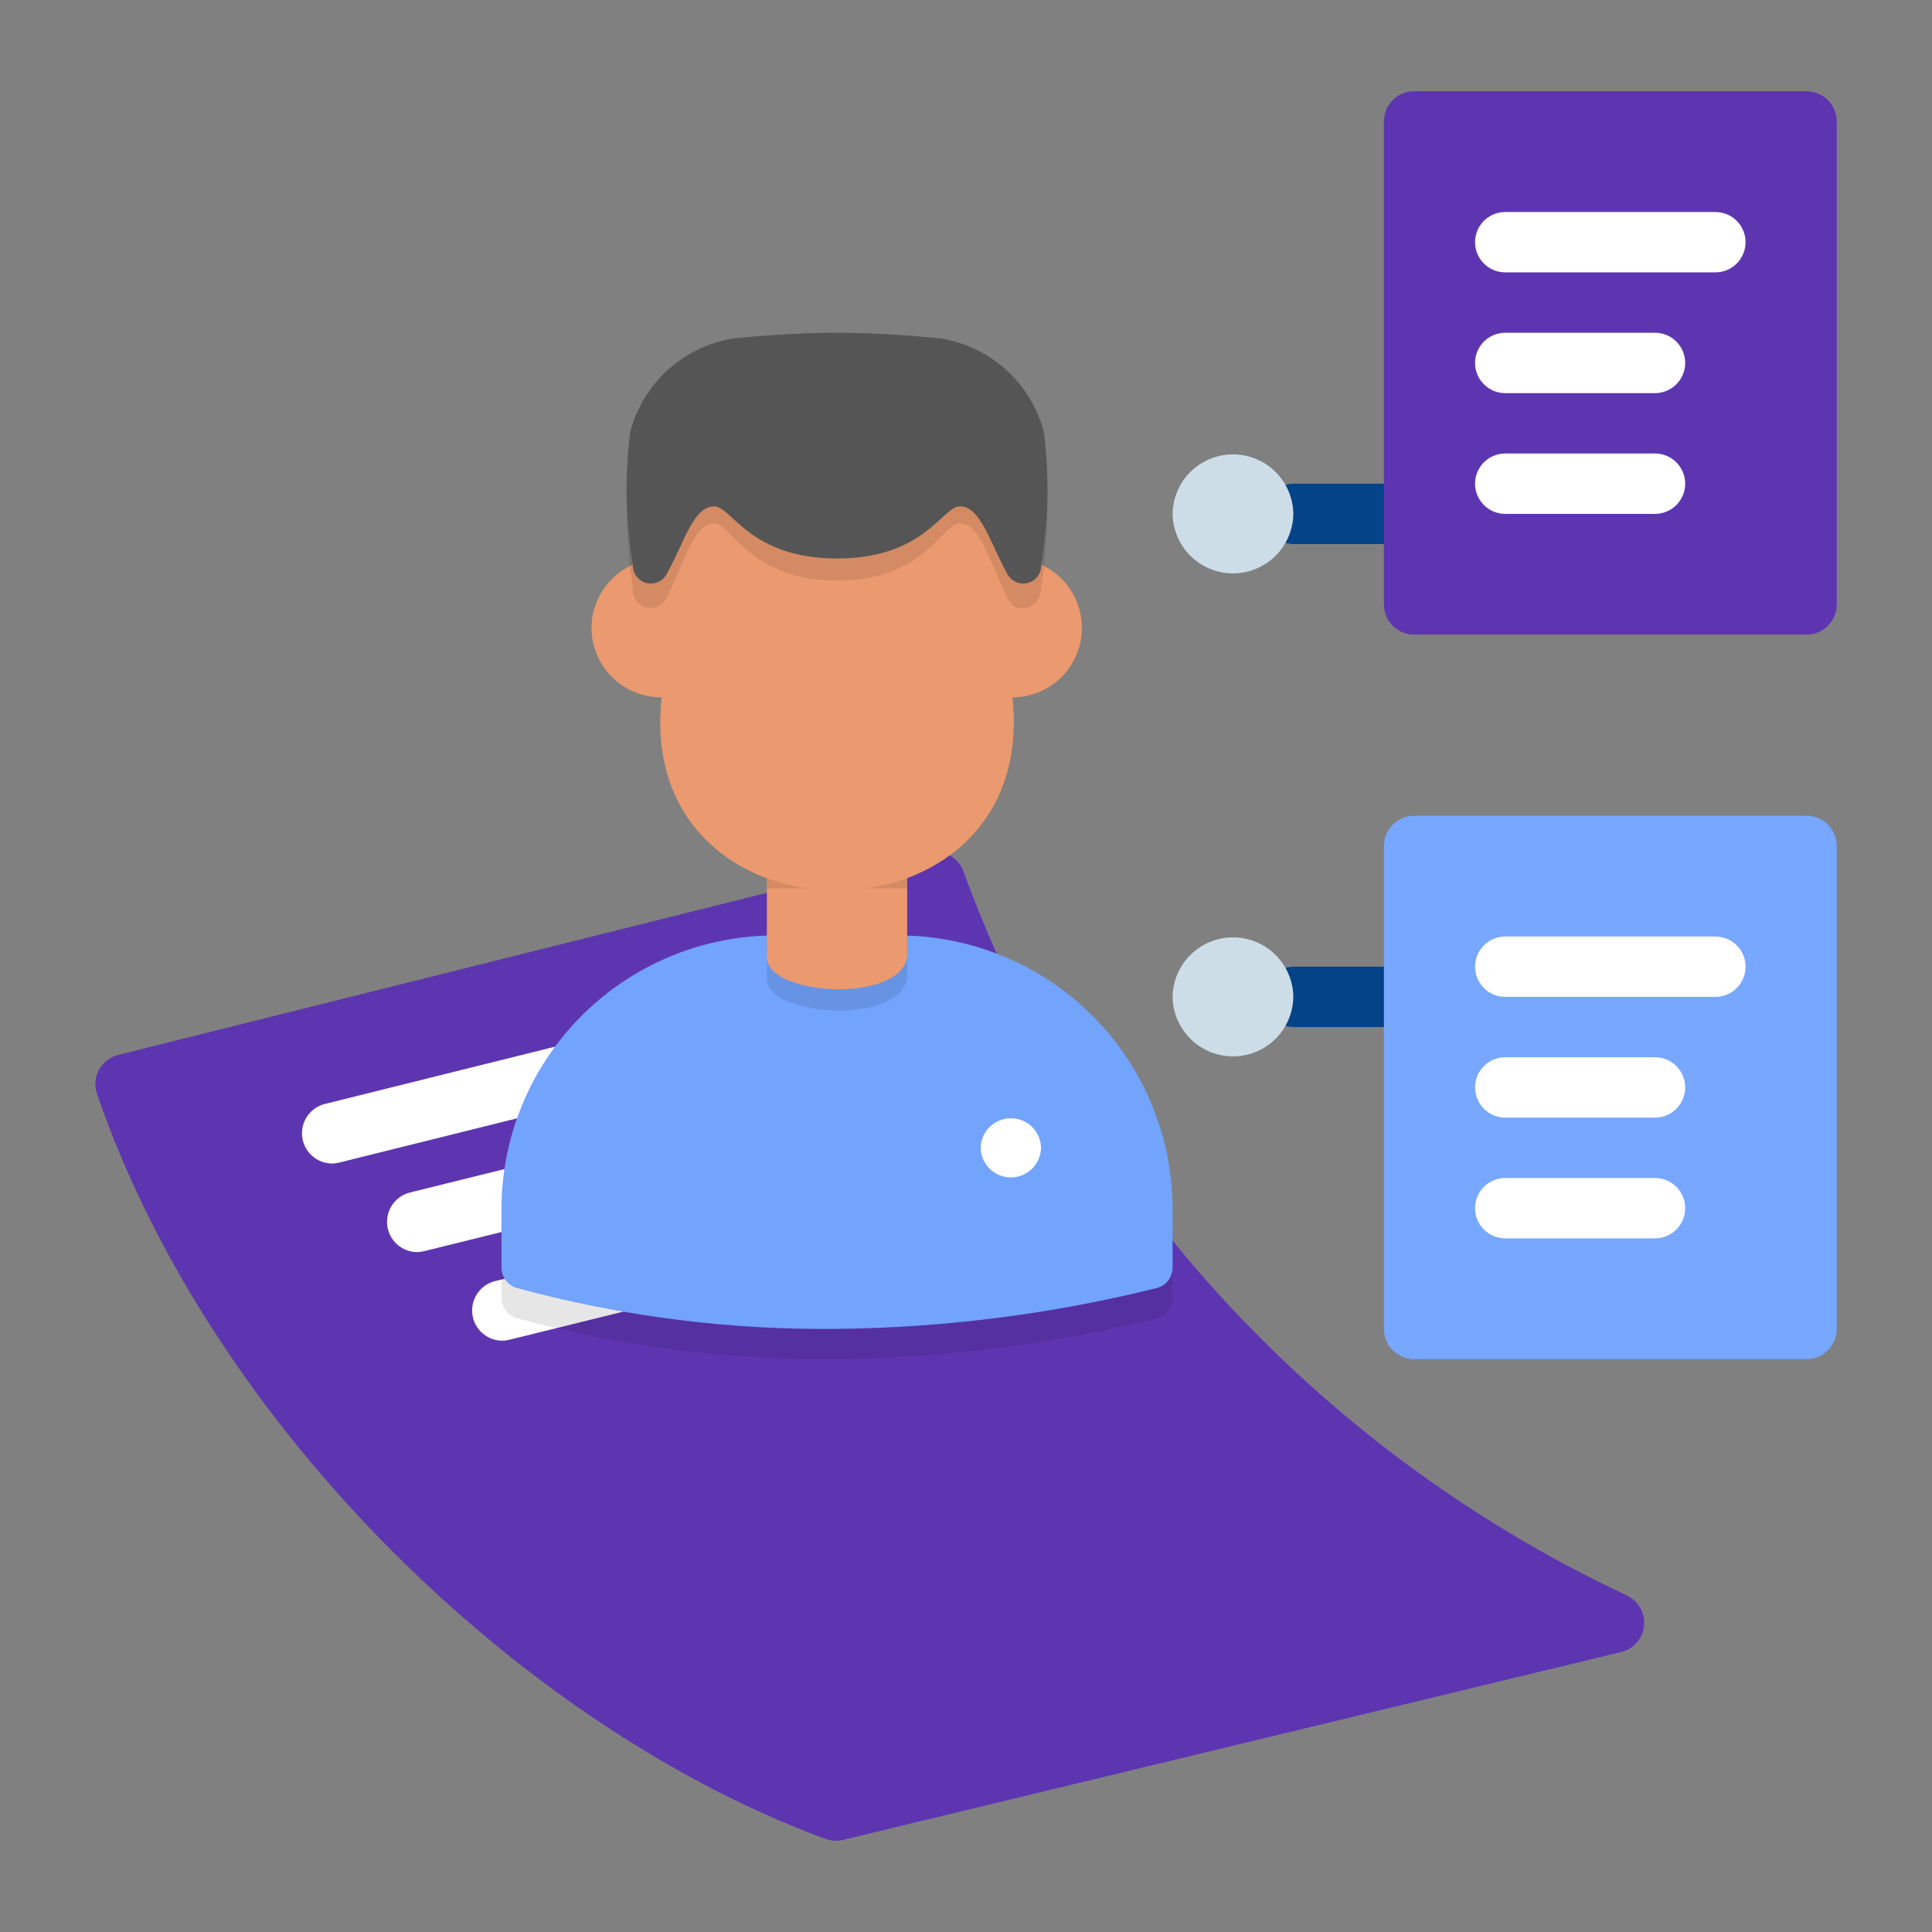 <svg width="90" height="90" viewBox="0 0 90 90" fill="none" xmlns="http://www.w3.org/2000/svg">
<rect x="0" y="0" width="90" height="90" fill="#808080" stroke="none"/>
<path d="M64.467 25.345H60.249C59.88 25.337 59.53 25.186 59.272 24.923C59.014 24.66 58.87 24.307 58.87 23.938C58.87 23.57 59.014 23.217 59.272 22.954C59.53 22.691 59.881 22.539 60.249 22.532H64.467C64.836 22.539 65.186 22.691 65.444 22.954C65.702 23.217 65.847 23.57 65.847 23.939C65.847 24.307 65.702 24.66 65.444 24.923C65.186 25.186 64.836 25.337 64.467 25.345Z" fill="#044388"/>
<path d="M60.249 23.938C60.238 24.677 59.937 25.382 59.411 25.901C58.884 26.42 58.175 26.71 57.436 26.71C56.697 26.71 55.988 26.419 55.462 25.901C54.935 25.382 54.635 24.677 54.624 23.938C54.635 23.199 54.935 22.494 55.462 21.976C55.988 21.457 56.697 21.166 57.436 21.166C58.175 21.166 58.885 21.457 59.411 21.976C59.937 22.494 60.238 23.2 60.249 23.938Z" fill="#CCDDE7"/>
<path d="M64.467 47.845H60.249C59.88 47.837 59.53 47.686 59.272 47.423C59.014 47.16 58.87 46.807 58.87 46.438C58.87 46.07 59.014 45.717 59.272 45.454C59.53 45.191 59.881 45.039 60.249 45.032H64.467C64.836 45.039 65.186 45.191 65.444 45.454C65.702 45.717 65.847 46.07 65.847 46.438C65.847 46.807 65.702 47.16 65.444 47.423C65.186 47.686 64.836 47.837 64.467 47.845Z" fill="#044388"/>
<path d="M60.249 46.438C60.238 47.177 59.937 47.882 59.411 48.401C58.884 48.92 58.175 49.21 57.436 49.21C56.697 49.21 55.988 48.919 55.462 48.401C54.935 47.882 54.635 47.177 54.624 46.438C54.635 45.699 54.935 44.994 55.462 44.476C55.988 43.957 56.697 43.666 57.436 43.666C58.175 43.666 58.885 43.957 59.411 44.476C59.937 44.995 60.238 45.7 60.249 46.438Z" fill="#CCDDE7"/>
<path d="M75.515 76.96L39.273 85.708C38.992 85.778 38.697 85.759 38.428 85.652C24.479 80.524 9.92 66.613 4.528 50.991C4.459 50.805 4.43 50.608 4.443 50.41C4.457 50.213 4.511 50.021 4.604 49.846C4.697 49.671 4.825 49.518 4.981 49.397C5.138 49.276 5.318 49.189 5.51 49.142C18.081 46 30.652 42.858 43.223 39.717C43.557 39.631 43.911 39.673 44.217 39.833C44.522 39.993 44.758 40.261 44.878 40.584C47.35 47.354 51.019 53.624 55.711 59.095C61.259 65.529 68.103 70.72 75.796 74.328C76.058 74.453 76.274 74.656 76.416 74.91C76.557 75.163 76.617 75.454 76.586 75.743C76.555 76.032 76.436 76.304 76.244 76.522C76.052 76.74 75.797 76.893 75.515 76.96Z" fill="#5E35B1"/>
<path d="M15.451 54.202C15.111 54.195 14.785 54.066 14.533 53.839C14.281 53.611 14.119 53.3 14.078 52.963C14.037 52.626 14.119 52.285 14.309 52.004C14.499 51.722 14.785 51.519 15.113 51.431L30.831 47.52C31.19 47.439 31.567 47.501 31.881 47.694C32.194 47.887 32.42 48.195 32.508 48.552C32.597 48.91 32.542 49.287 32.356 49.605C32.169 49.922 31.865 50.153 31.51 50.249L15.791 54.16C15.68 54.188 15.565 54.202 15.451 54.202ZM19.413 58.328C19.073 58.321 18.747 58.192 18.495 57.964C18.243 57.736 18.081 57.425 18.04 57.088C17.999 56.751 18.082 56.41 18.272 56.129C18.462 55.847 18.748 55.644 19.076 55.556L34.809 51.658C35.168 51.575 35.546 51.637 35.861 51.83C36.176 52.023 36.402 52.332 36.49 52.691C36.579 53.049 36.523 53.428 36.335 53.746C36.147 54.063 35.841 54.294 35.484 54.388L19.752 58.286C19.641 58.314 19.527 58.328 19.413 58.328ZM23.376 62.455C23.036 62.449 22.71 62.319 22.458 62.092C22.206 61.864 22.044 61.553 22.003 61.215C21.963 60.878 22.045 60.537 22.236 60.255C22.426 59.974 22.712 59.771 23.041 59.684L29.777 58.021C30.136 57.94 30.513 58.003 30.826 58.197C31.139 58.39 31.364 58.699 31.452 59.056C31.54 59.414 31.485 59.792 31.297 60.109C31.11 60.426 30.805 60.657 30.45 60.752L23.714 62.414C23.603 62.441 23.49 62.455 23.376 62.455Z" fill="white"/>
<path d="M84.156 4.251H65.874C65.098 4.251 64.468 4.881 64.468 5.657V28.157C64.468 28.934 65.098 29.564 65.874 29.564H84.156C84.932 29.564 85.562 28.934 85.562 28.157V5.657C85.562 4.881 84.932 4.251 84.156 4.251Z" fill="#5E35B1"/>
<path d="M79.936 12.688H70.092C69.724 12.681 69.374 12.53 69.116 12.267C68.858 12.004 68.713 11.65 68.713 11.282C68.713 10.914 68.858 10.56 69.116 10.297C69.374 10.034 69.724 9.883 70.093 9.876H79.936C80.304 9.883 80.655 10.034 80.913 10.297C81.171 10.56 81.315 10.914 81.315 11.282C81.315 11.65 81.171 12.004 80.913 12.267C80.655 12.53 80.304 12.681 79.936 12.688ZM77.124 18.314H70.092C69.724 18.306 69.374 18.155 69.116 17.892C68.858 17.629 68.713 17.276 68.713 16.907C68.713 16.539 68.858 16.185 69.116 15.922C69.374 15.659 69.724 15.508 70.093 15.501H77.124C77.492 15.508 77.843 15.659 78.1 15.922C78.358 16.185 78.503 16.539 78.503 16.907C78.503 17.276 78.358 17.629 78.1 17.892C77.843 18.155 77.492 18.306 77.124 18.314ZM77.124 23.939H70.092C69.724 23.931 69.374 23.78 69.116 23.517C68.858 23.254 68.713 22.901 68.713 22.532C68.713 22.164 68.858 21.81 69.116 21.547C69.374 21.284 69.724 21.133 70.093 21.126H77.124C77.492 21.133 77.843 21.285 78.1 21.547C78.358 21.81 78.503 22.164 78.503 22.532C78.503 22.901 78.358 23.254 78.1 23.517C77.843 23.78 77.492 23.931 77.124 23.939Z" fill="white"/>
<path d="M84.156 38.001H65.874C65.098 38.001 64.468 38.631 64.468 39.407V61.907C64.468 62.684 65.098 63.313 65.874 63.313H84.156C84.932 63.313 85.562 62.684 85.562 61.907V39.407C85.562 38.631 84.932 38.001 84.156 38.001Z" fill="#77A7FF"/>
<path d="M79.936 46.438H70.092C69.724 46.431 69.374 46.28 69.116 46.017C68.858 45.754 68.713 45.401 68.713 45.032C68.713 44.664 68.858 44.31 69.116 44.047C69.374 43.784 69.724 43.633 70.093 43.626H79.936C80.304 43.633 80.655 43.785 80.913 44.047C81.171 44.31 81.315 44.664 81.315 45.032C81.315 45.401 81.171 45.754 80.913 46.017C80.655 46.28 80.304 46.431 79.936 46.438ZM77.124 52.063H70.092C69.724 52.056 69.374 51.905 69.116 51.642C68.858 51.379 68.713 51.026 68.713 50.657C68.713 50.289 68.858 49.935 69.116 49.672C69.374 49.409 69.724 49.258 70.093 49.251H77.124C77.492 49.258 77.843 49.41 78.1 49.672C78.358 49.935 78.503 50.289 78.503 50.657C78.503 51.026 78.358 51.379 78.1 51.642C77.843 51.905 77.492 52.056 77.124 52.063ZM77.124 57.688H70.092C69.724 57.681 69.374 57.53 69.116 57.267C68.858 57.004 68.713 56.651 68.713 56.282C68.713 55.914 68.858 55.56 69.116 55.297C69.374 55.034 69.724 54.883 70.093 54.876H77.124C77.492 54.883 77.843 55.035 78.1 55.297C78.358 55.56 78.503 55.914 78.503 56.282C78.503 56.651 78.358 57.004 78.1 57.267C77.843 57.53 77.492 57.681 77.124 57.688Z" fill="white"/>
<path opacity="0.1" d="M23.361 60.456C23.36 60.673 23.431 60.885 23.563 61.057C23.695 61.23 23.88 61.354 24.09 61.41C28.946 62.728 33.961 63.368 38.992 63.311C44.016 63.258 49.016 62.619 53.891 61.408C54.102 61.353 54.288 61.229 54.421 61.056C54.553 60.883 54.625 60.671 54.624 60.453V57.564C54.576 54.18 53.186 50.955 50.76 48.596C48.334 46.237 45.071 44.938 41.688 44.985H36.297C32.914 44.938 29.651 46.237 27.225 48.596C24.799 50.955 23.409 54.18 23.361 57.564L23.361 60.456Z" fill="black"/>
<path d="M23.361 59.05C23.36 59.267 23.431 59.478 23.563 59.651C23.695 59.824 23.88 59.948 24.09 60.004C28.946 61.322 33.961 61.961 38.992 61.905C44.016 61.852 49.016 61.213 53.891 60.002C54.102 59.947 54.288 59.823 54.421 59.65C54.553 59.477 54.625 59.265 54.624 59.047V56.157C54.576 52.774 53.186 49.548 50.76 47.189C48.334 44.831 45.071 43.532 41.688 43.578H36.297C32.914 43.532 29.651 44.831 27.225 47.189C24.799 49.548 23.409 52.774 23.361 56.157L23.361 59.05Z" fill="#72A3FD"/>
<path opacity="0.1" d="M35.724 45.538C35.632 47.4 41.999 47.76 42.261 45.537V40.184H35.724V45.538Z" fill="black"/>
<path d="M35.724 44.55C35.632 46.413 41.999 46.773 42.261 44.549V40.184H35.724V44.55Z" fill="#EB996E"/>
<path opacity="0.1" d="M42.261 40.772H35.747V41.382H42.261V40.772Z" fill="black"/>
<path d="M27.553 29.25C27.555 29.677 27.642 30.1 27.807 30.493C27.972 30.887 28.214 31.244 28.517 31.545C28.821 31.845 29.18 32.083 29.576 32.244C29.971 32.406 30.395 32.488 30.822 32.485C29.503 44.492 48.464 44.484 47.163 32.485C47.902 32.485 48.619 32.232 49.194 31.769C49.769 31.305 50.168 30.658 50.325 29.936C50.481 29.214 50.386 28.46 50.055 27.8C49.723 27.139 49.176 26.612 48.504 26.306C48.364 27.155 46.265 21.162 45.529 21.162H32.456C31.72 21.162 29.62 27.155 29.482 26.306C28.91 26.557 28.423 26.969 28.08 27.492C27.738 28.015 27.555 28.625 27.553 29.25Z" fill="#EB996E"/>
<path opacity="0.1" d="M38.992 27.045C34.907 27.045 34.09 24.381 33.273 24.381C32.284 24.381 31.872 26.259 31.034 27.885C30.941 28.056 30.79 28.189 30.608 28.26C30.426 28.332 30.225 28.337 30.04 28.275C29.855 28.213 29.698 28.088 29.596 27.921C29.493 27.755 29.453 27.558 29.482 27.365C29.139 25.116 29.097 22.831 29.359 20.572C29.609 19.388 30.2 18.304 31.06 17.453C31.92 16.602 33.01 16.022 34.196 15.785C34.995 15.703 36.994 15.501 38.992 15.501C40.991 15.501 42.99 15.703 43.789 15.785C44.975 16.022 46.065 16.602 46.925 17.453C47.785 18.304 48.376 19.388 48.626 20.572C48.888 22.831 48.846 25.116 48.503 27.365C48.52 28.274 47.41 28.741 46.951 27.885C46.113 26.259 45.701 24.381 44.712 24.381C43.895 24.381 43.078 27.045 38.992 27.045Z" fill="black"/>
<path d="M38.992 26.015C34.907 26.015 34.09 23.589 33.273 23.589C32.283 23.589 31.872 25.299 31.034 26.78C30.938 26.939 30.791 27.061 30.617 27.128C30.443 27.194 30.252 27.201 30.074 27.146C29.896 27.092 29.741 26.98 29.634 26.828C29.526 26.676 29.473 26.492 29.482 26.306C29.139 24.261 29.097 22.176 29.359 20.119C29.654 19 30.268 17.992 31.127 17.218C31.987 16.444 33.053 15.937 34.196 15.76C34.995 15.685 36.994 15.501 38.992 15.501C40.991 15.501 42.99 15.685 43.789 15.76C44.932 15.937 45.998 16.444 46.858 17.218C47.717 17.992 48.331 19 48.626 20.119C48.888 22.176 48.846 24.261 48.503 26.306C48.512 26.492 48.459 26.676 48.351 26.828C48.244 26.98 48.089 27.092 47.911 27.146C47.733 27.201 47.542 27.194 47.368 27.128C47.194 27.061 47.047 26.939 46.951 26.78C46.113 25.299 45.701 23.589 44.712 23.589C43.895 23.589 43.078 26.015 38.992 26.015Z" fill="#555555"/>
<path d="M48.496 53.47C48.489 53.838 48.337 54.189 48.074 54.447C47.811 54.704 47.458 54.849 47.09 54.849C46.721 54.849 46.368 54.704 46.105 54.446C45.842 54.189 45.691 53.838 45.683 53.47C45.691 53.101 45.842 52.751 46.105 52.493C46.368 52.235 46.721 52.091 47.09 52.091C47.458 52.091 47.812 52.235 48.075 52.493C48.337 52.751 48.489 53.102 48.496 53.47Z" fill="white"/>
</svg>
